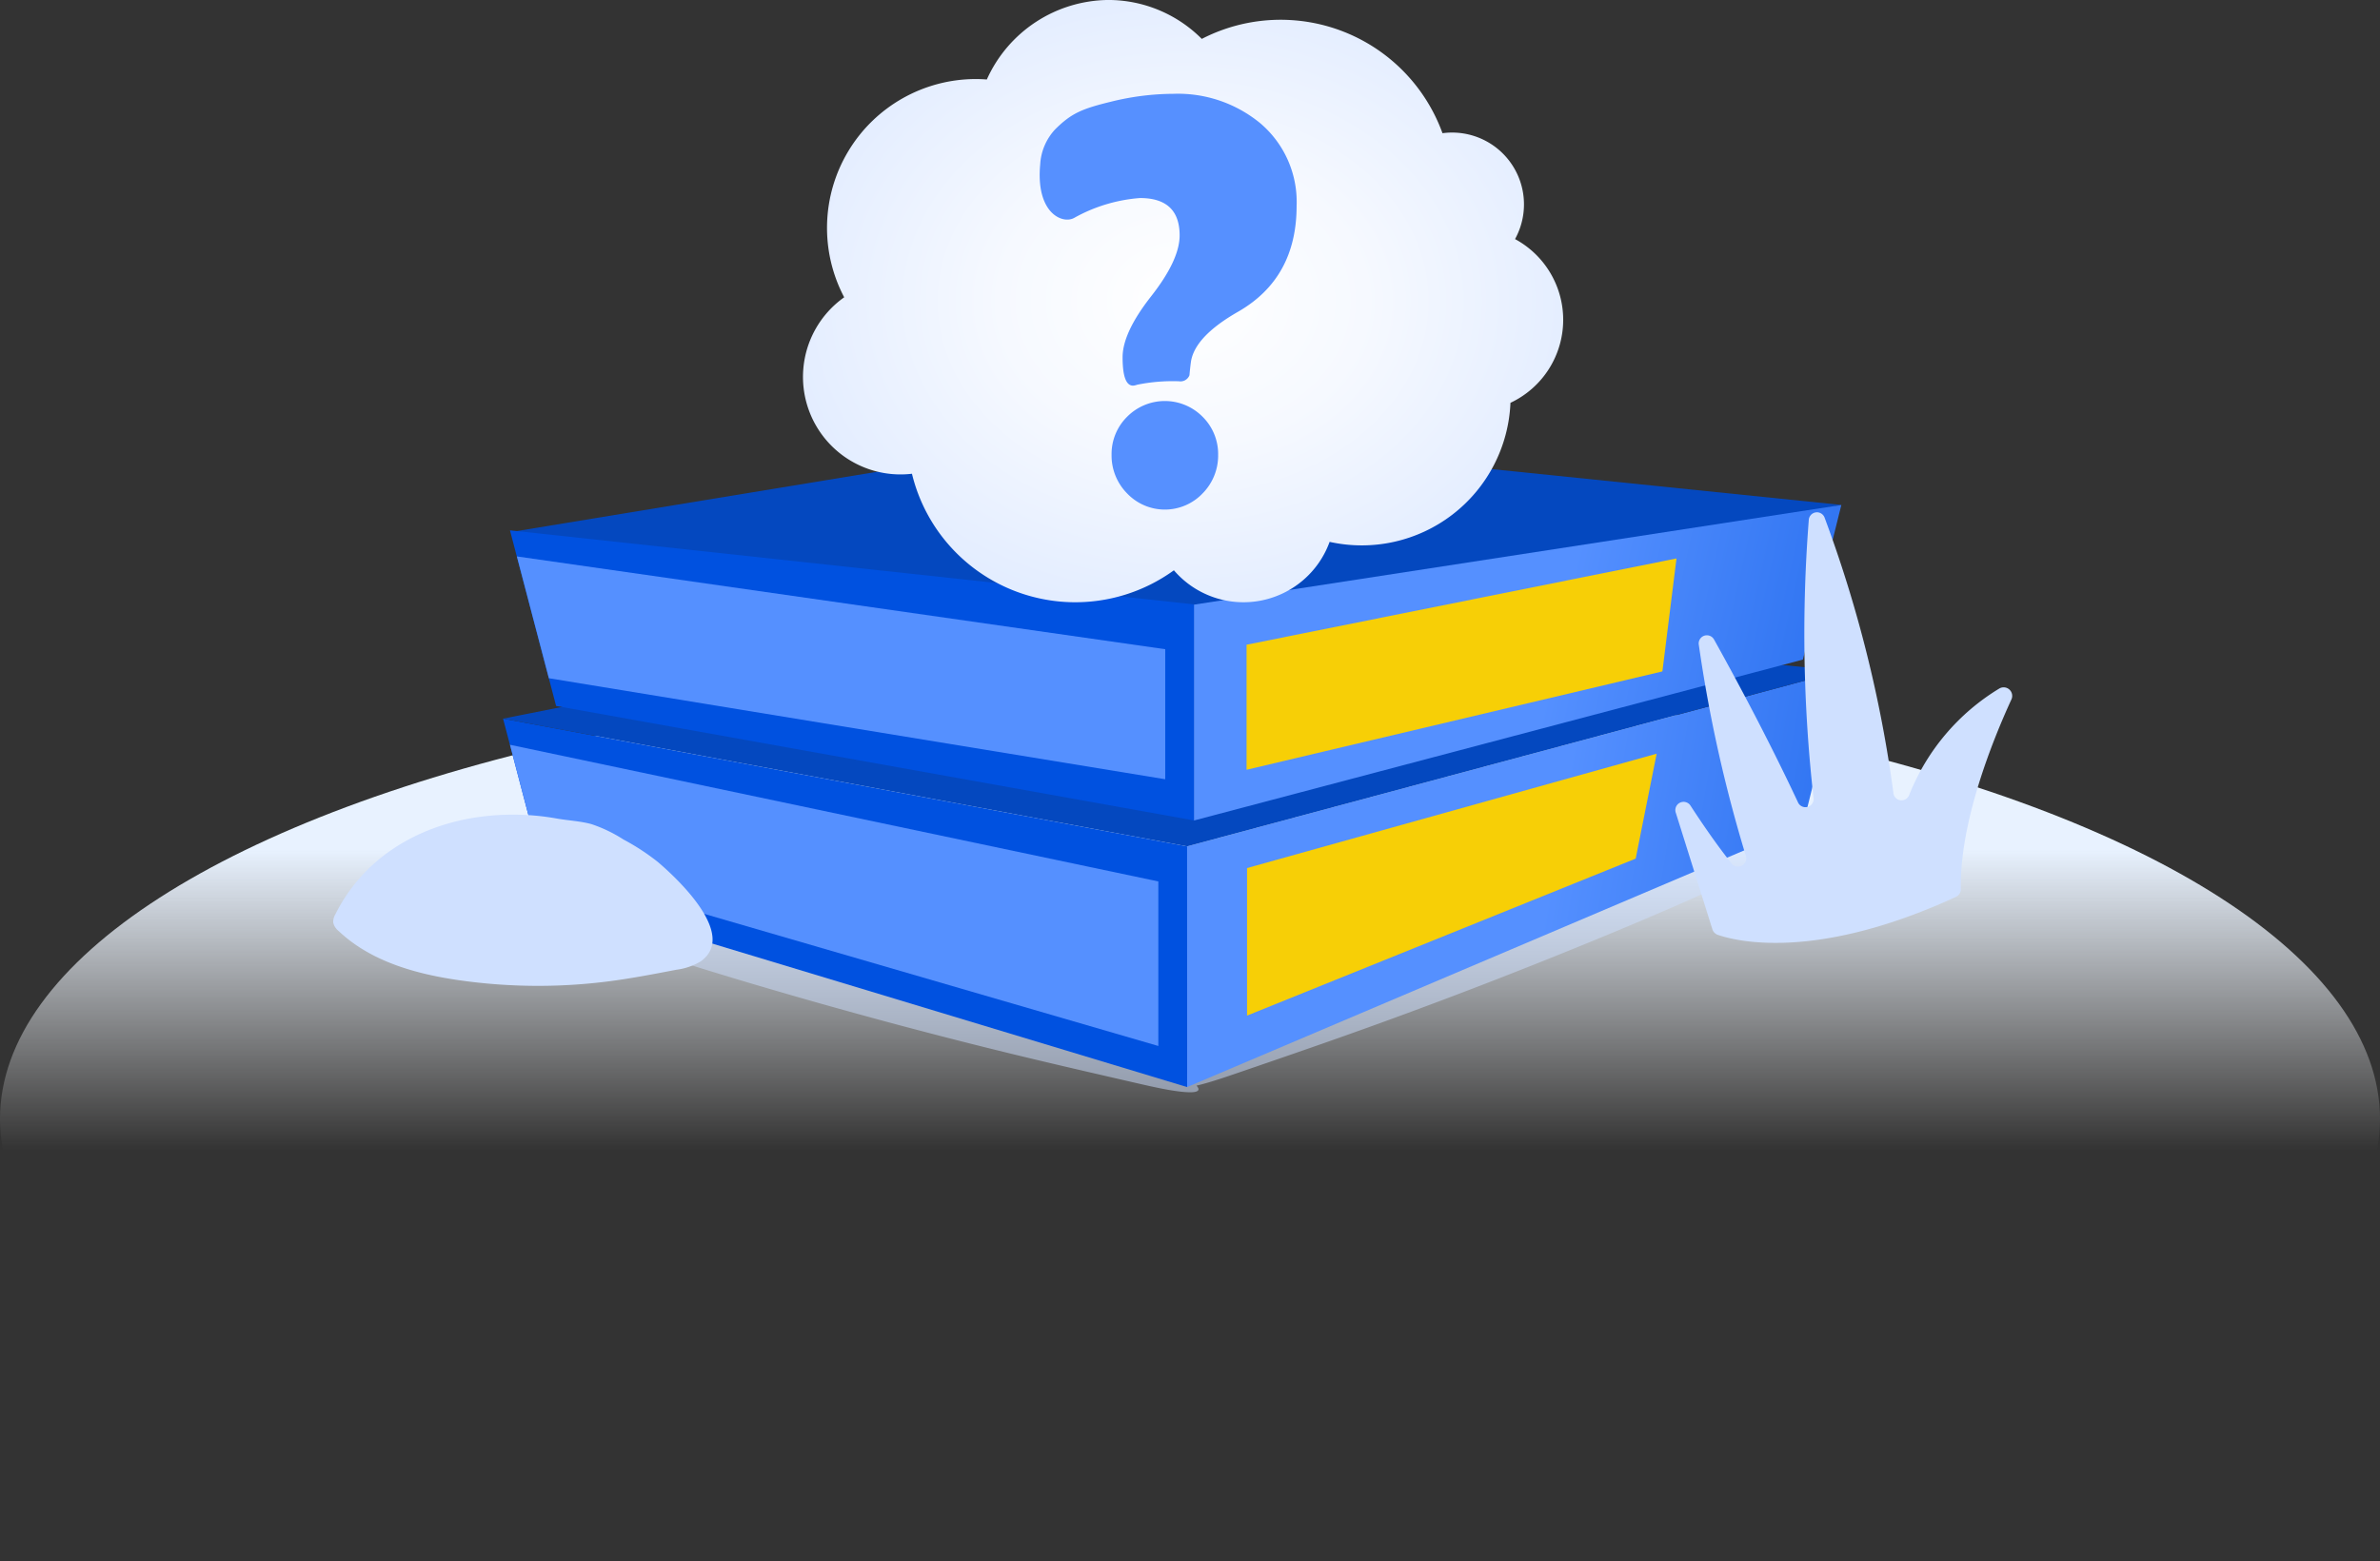 <svg xmlns="http://www.w3.org/2000/svg" xmlns:xlink="http://www.w3.org/1999/xlink" width="269" height="176.495" viewBox="0 0 269 176.495"><rect x="0" y="0" width="269" height="176.495" fill="#333333" stroke="none"/><defs><style>.a{fill:url(#a);}.b,.h{fill:#cfe0ff;}.b{stroke:rgba(0,0,0,0);stroke-miterlimit:10;opacity:0.5;}.c{fill:#0051e0;}.d{fill:url(#b);}.e{fill:#0448bf;}.f{fill:#5590ff;}.g{fill:#f7cf06;}.i{fill:url(#d);}.j{fill:#5690ff;}</style><linearGradient id="a" x1="0.5" y1="0.193" x2="0.5" y2="0.536" gradientUnits="objectBoundingBox"><stop offset="0" stop-color="#e8f2ff"/><stop offset="1" stop-color="#fcfcfc" stop-opacity="0"/></linearGradient><linearGradient id="b" x1="1.424" y1="1.099" x2="0.5" y2="1" gradientUnits="objectBoundingBox"><stop offset="0" stop-color="#0051e0"/><stop offset="1" stop-color="#5590ff"/></linearGradient><radialGradient id="d" cx="0.5" cy="0.5" r="0.826" gradientUnits="objectBoundingBox"><stop offset="0" stop-color="#fff"/><stop offset="0.291" stop-color="#f6f9ff"/><stop offset="1" stop-color="#cfe0ff"/></radialGradient></defs><g transform="translate(-550 -210.505)"><ellipse class="a" cx="134.5" cy="50" rx="134.5" ry="50" transform="translate(550 287)"/><path class="b" d="M74.909,30.365c-1.4-.177-3.147-.577-4.839-.966-4.493-1.033-8.991-2.066-13.537-3.169C46.5,23.793,36.244,21.02,26.138,18.011,17.184,15.344,7.945,12.341,1.2,9.271A3.872,3.872,0,0,1,.019,8.6c-.089-.145.154-.2.407-.236,5.3-.861,15.735.667,27.343,3.4,5.542,1.3,11.352,2.88,16.994,4.6,2.364.721,4.734,1.377,7.067,2.133s4.52,1.608,6.619,2.413c2.451.94,4.972,1.9,7.154,2.852a101.176,101.176,0,0,1,9.973,4.89c2.08-1.844,7.7-5.118,10.132-6.5,2.07-1.178,4.476-2.392,6.817-3.585,2-1.019,4.085-2.094,6.33-3.091s4.53-1.9,6.8-2.859c5.432-2.3,11.045-4.476,16.421-6.351,11.259-3.928,21.48-6.538,26.839-6.235.255.014.5.04.429.192a3.921,3.921,0,0,1-1.1.794c-6.387,3.757-15.262,7.711-23.888,11.3-9.737,4.049-19.644,7.879-29.369,11.349-4.407,1.574-8.771,3.071-13.132,4.568-1.642.564-3.341,1.144-4.711,1.466l-.115.027c.432.463.29.753-.738.753A11.38,11.38,0,0,1,74.909,30.365Z" transform="translate(608.201 303.503)"/><path class="c" d="M50.716,300.6l72.1,21.791V295.18L45.5,280.743Z" transform="translate(561.359 11.002)"/><path class="d" d="M82.349,298.009l73.94-19.841-4.347,17.478L82.349,325.218Z" transform="translate(601.83 8.173)"/><path class="e" d="M45.5,287.874l68.457-13.624,82.8,8.22-73.94,19.841Z" transform="translate(561.359 3.871)"/><path class="f" d="M45.871,282.15,119.154,297.6v18.6l-69.666-20.27Z" transform="translate(561.768 12.548)"/><path class="e" d="M45.81,280.133l68.951-11.348,81.187,8.324L122.22,290.953Z" transform="translate(562.172 -9.523)"/><path class="c" d="M51.086,290.453l72.1,12.94V278.971L45.871,270.6Z" transform="translate(561.768 -0.142)"/><path class="d" d="M82.718,280.5l73.164-11.266-4.347,17.478L82.718,304.9Z" transform="translate(602.236 -1.643)"/><path class="f" d="M46.24,272l73.283,10.49v14.7l-69.666-11.42Z" transform="translate(562.178 1.405)"/><path class="g" d="M85.86,281.863V296l47-11.119,1.592-12.769Z" transform="translate(605.033 1.524)"/><path class="g" d="M85.574,295.559v16.679L129.5,294.492l2.371-11.862Z" transform="translate(605.373 13.076)"/><path class="h" d="M14.758.86C8.386,2.5,2.791,6.521.194,13.047a1.729,1.729,0,0,0-.174.969,1.715,1.715,0,0,0,.707.921c3.922,3.11,9.117,4.083,14.116,4.354a62.85,62.85,0,0,0,16.846-1.364c2.5-.55,4.967-1.253,7.43-1.954a7.091,7.091,0,0,0,2.631-1.156C45.779,11.5,38.363,5.7,35.988,4.012a25.576,25.576,0,0,0-4.1-2.195A16.009,16.009,0,0,0,28.127.4C26.816.165,25.5.23,24.178.113A27.978,27.978,0,0,0,14.758.86Z" transform="matrix(0.996, 0.087, -0.087, 0.996, 588.859, 300.82)"/><path class="h" d="M30.23,44.748c1.175-7.486,6.51-15.979,9.328-20.05a.967.967,0,0,0-1.092-1.492A24.74,24.74,0,0,0,26.327,33.289a.923.923,0,0,1-1.717-.558A143.817,143.817,0,0,0,22.37.793.923.923,0,0,0,20.554.732a165.514,165.514,0,0,0-4.928,30.957A.924.924,0,0,1,13.8,31.9C11.716,24.17,9.25,16.724,7.674,12.173a.926.926,0,0,0-1.808.311A159.187,159.187,0,0,0,6.943,36.777a.932.932,0,0,1-1.728.646c-1.236-2.271-2.428-4.876-3.429-7.233a.931.931,0,0,0-1.776.533L1.784,44.355a.967.967,0,0,0,.478.731c1.9,1.059,10.362,4.9,27.273.461A.968.968,0,0,0,30.23,44.748Z" transform="matrix(0.985, -0.174, 0.174, 0.985, 734.064, 272.163)"/><path class="i" d="M204,141.321a10.376,10.376,0,0,0-5.442-9.131,8.12,8.12,0,0,0-8.2-11.968,19.457,19.457,0,0,0-27.206-10.662,14.925,14.925,0,0,0-10.545-4.4,15.208,15.208,0,0,0-13.75,8.989c-.409-.03-.82-.05-1.236-.05a16.826,16.826,0,0,0-14.886,24.671,11.025,11.025,0,0,0,7.659,19.949A18.994,18.994,0,0,0,160,169.632a10.36,10.36,0,0,0,17.6-3.213A16.82,16.82,0,0,0,198.04,150.7,10.37,10.37,0,0,0,204,141.321Z" transform="translate(522.68 105.342)"/><path class="j" d="M258.077,167.966q0,8.149-6.579,11.946-4.942,2.815-5.367,5.695-.1.753-.163,1.5a1.085,1.085,0,0,1-1.178.688,20.1,20.1,0,0,0-4.745.392,1.581,1.581,0,0,1-.459.1q-1.178,0-1.178-3.207,0-2.781,3.224-6.889t3.223-6.889q0-4.222-4.483-4.222a18,18,0,0,0-7.4,2.226c-1.319.786-4.395-.49-3.876-6.03a6.312,6.312,0,0,1,1.713-3.984c1.812-1.788,2.981-2.3,6.319-3.11a29.623,29.623,0,0,1,7-.883,14.645,14.645,0,0,1,9.818,3.305A11.658,11.658,0,0,1,258.077,167.966Zm-8.87,28.146a6.088,6.088,0,0,1-1.751,4.353,5.892,5.892,0,0,1-8.542,0,6.086,6.086,0,0,1-1.751-4.353,5.921,5.921,0,0,1,1.751-4.3,6,6,0,0,1,8.542,0A5.923,5.923,0,0,1,249.207,196.111Z" transform="translate(438.473 65.812)"/></g></svg>
